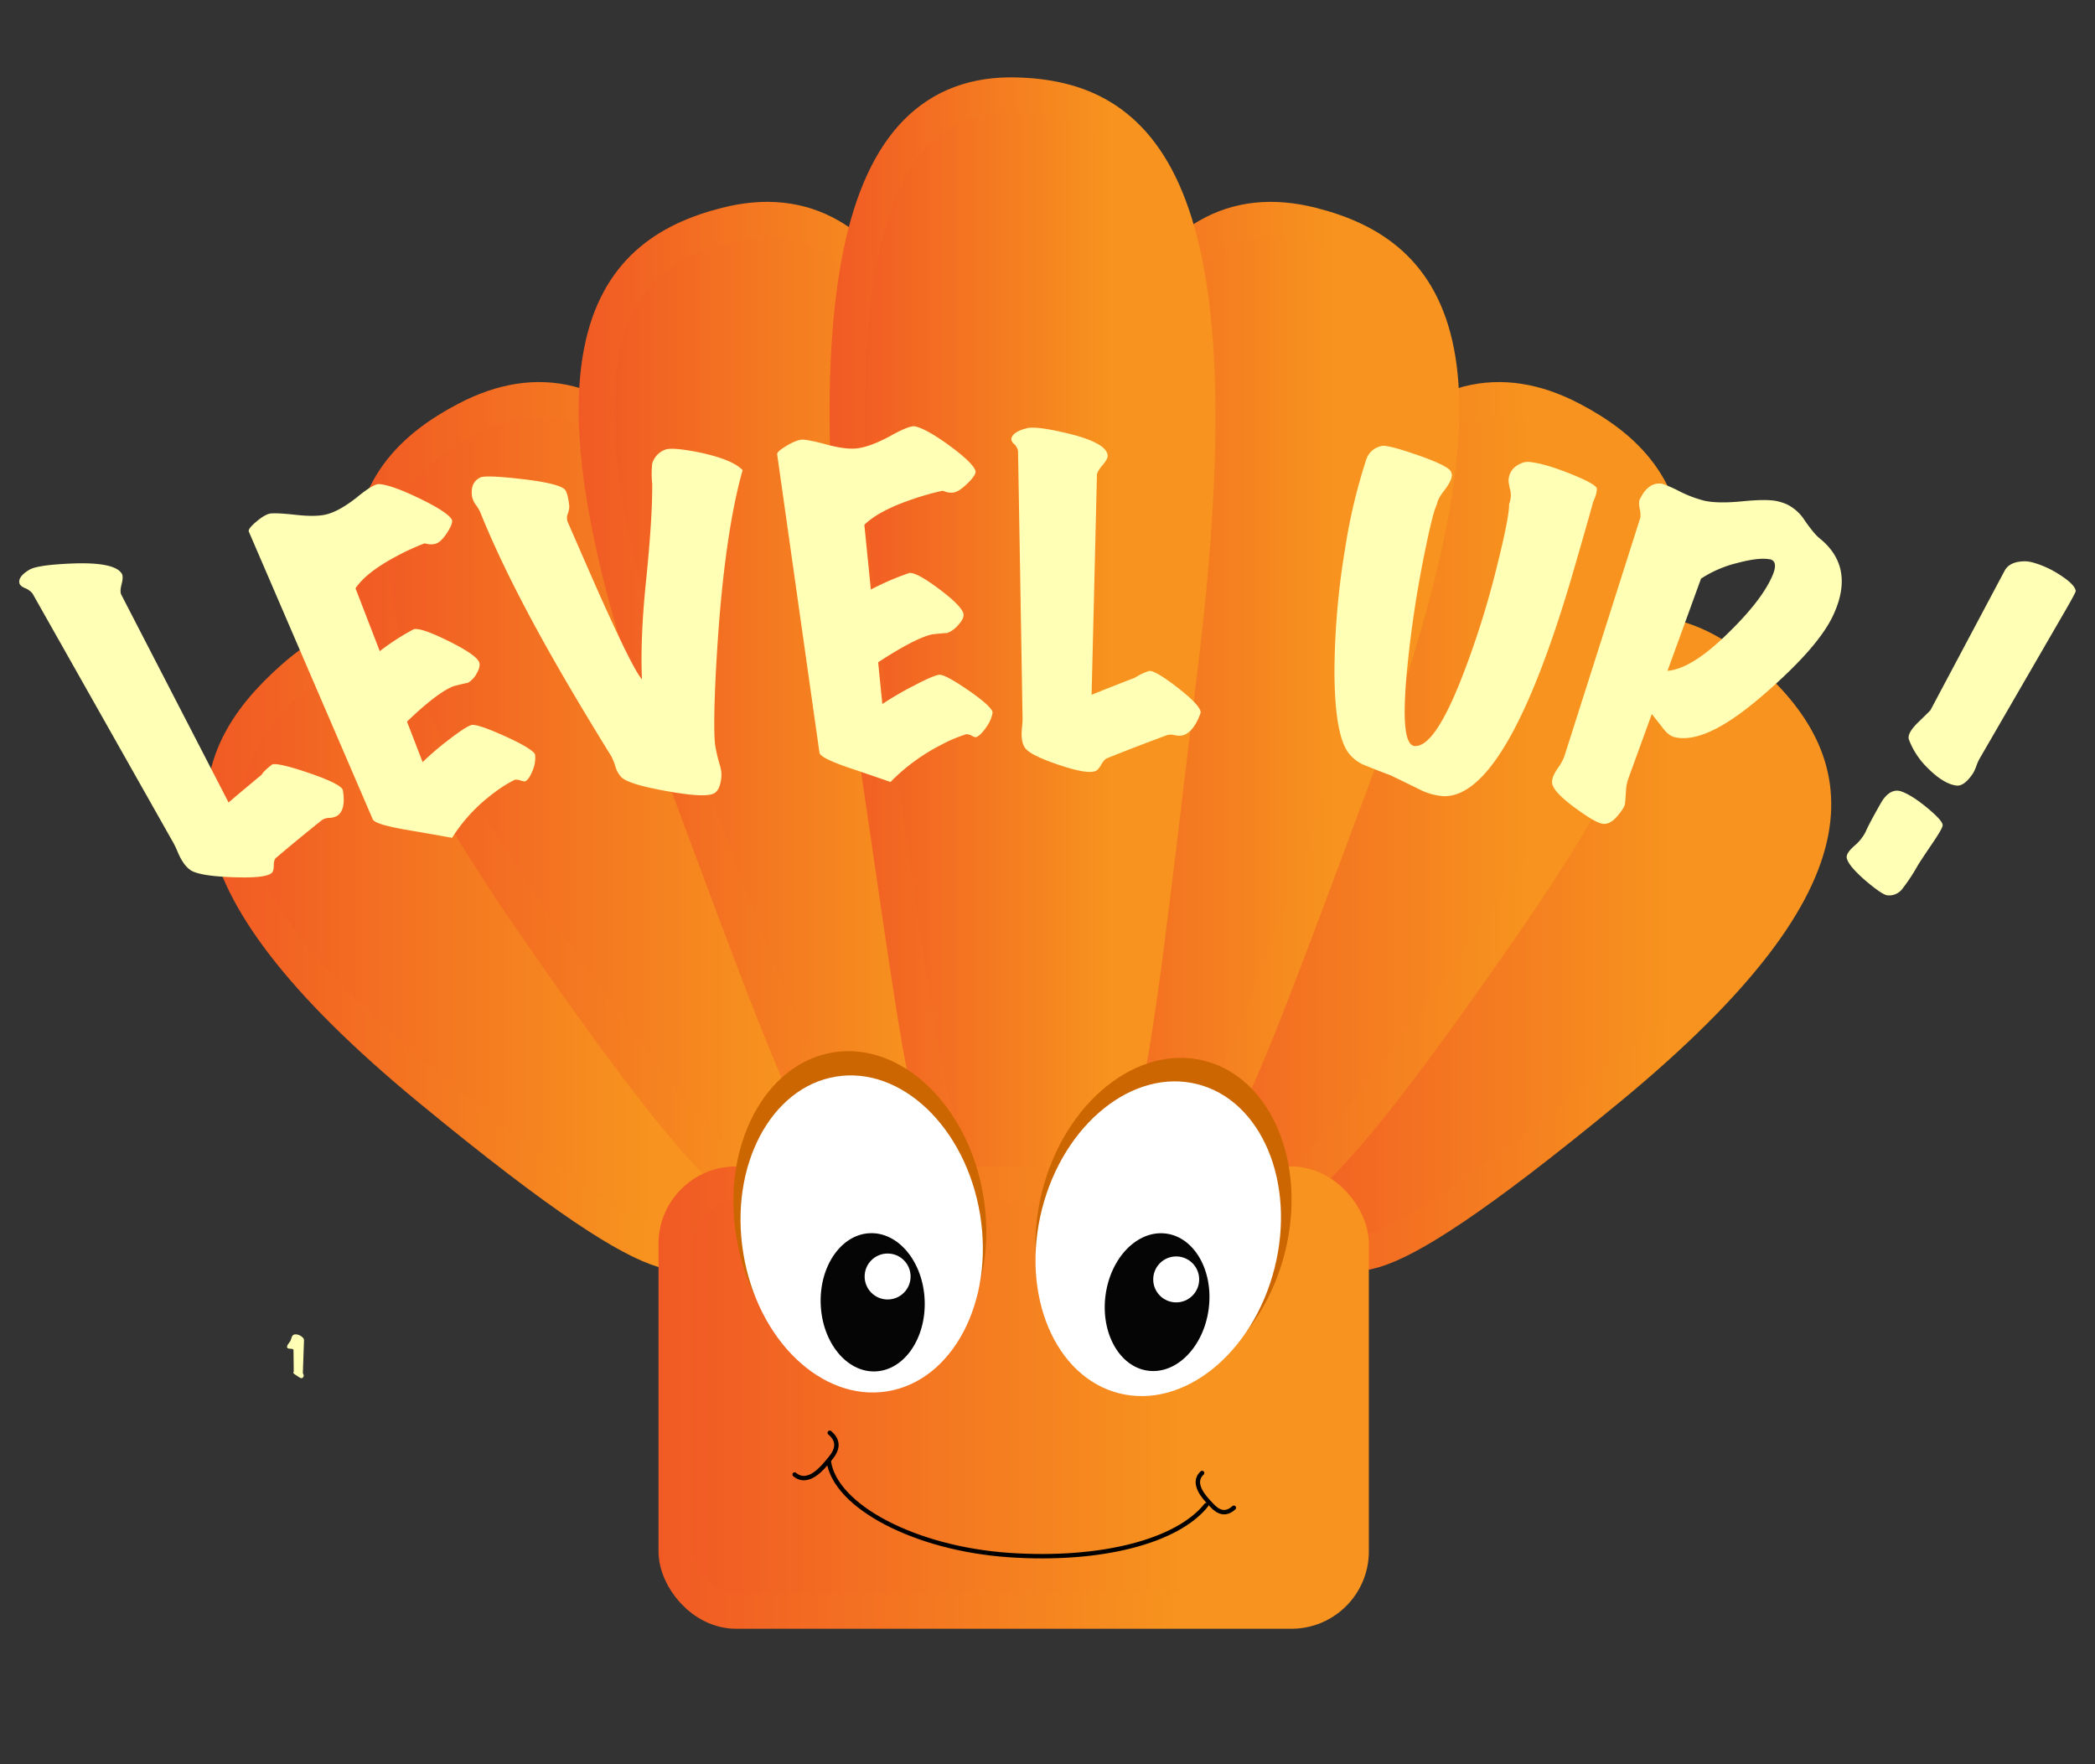 <svg id="Layer_1" data-name="Layer 1" xmlns="http://www.w3.org/2000/svg" xmlns:xlink="http://www.w3.org/1999/xlink" width="950" height="800" viewBox="0 0 950 800"><rect x="0" y="0" width="950" height="800" fill="#333333" stroke="none"/><defs><style>.cls-1,.cls-13,.cls-2,.cls-3,.cls-4,.cls-5,.cls-6,.cls-7,.cls-8{stroke-linejoin:round;}.cls-1,.cls-2,.cls-3,.cls-4,.cls-5,.cls-6,.cls-7,.cls-8{stroke-width:16px;}.cls-1{fill:url(#linear-gradient);stroke:url(#linear-gradient-2);}.cls-2{fill:url(#linear-gradient-3);stroke:url(#linear-gradient-4);}.cls-3{fill:url(#linear-gradient-5);stroke:url(#linear-gradient-6);}.cls-4{fill:url(#linear-gradient-7);stroke:url(#linear-gradient-8);}.cls-5{fill:url(#linear-gradient-9);stroke:url(#linear-gradient-10);}.cls-6{fill:url(#linear-gradient-11);stroke:url(#linear-gradient-12);}.cls-7{fill:url(#linear-gradient-13);stroke:url(#linear-gradient-14);}.cls-8{fill:url(#linear-gradient-15);stroke:url(#linear-gradient-16);}.cls-9{fill:#ffffb5;}.cls-10{fill:#c60;}.cls-11{fill:#fff;}.cls-12{fill:#050505;}.cls-13{fill:none;stroke:#000;stroke-linecap:round;stroke-width:2px;}</style><linearGradient id="linear-gradient" x1="101.76" y1="427.77" x2="359.66" y2="427.77" gradientUnits="userSpaceOnUse"><stop offset="0" stop-color="#f15a24"/><stop offset="0.75" stop-color="#f7931e"/></linearGradient><linearGradient id="linear-gradient-2" x1="93.76" y1="427.77" x2="367.66" y2="427.77" gradientUnits="userSpaceOnUse"><stop offset="0" stop-color="#f15a24"/><stop offset="0.73" stop-color="#f7931e"/></linearGradient><linearGradient id="linear-gradient-3" x1="168.32" y1="363.35" x2="417.84" y2="363.35" xlink:href="#linear-gradient"/><linearGradient id="linear-gradient-4" x1="160.32" y1="363.35" x2="425.84" y2="363.35" xlink:href="#linear-gradient-2"/><linearGradient id="linear-gradient-5" x1="270.39" y1="321.71" x2="464.58" y2="321.71" xlink:href="#linear-gradient"/><linearGradient id="linear-gradient-6" x1="262.39" y1="321.71" x2="472.58" y2="321.71" xlink:href="#linear-gradient-2"/><linearGradient id="linear-gradient-7" x1="564.48" y1="427.77" x2="822.38" y2="427.77" xlink:href="#linear-gradient"/><linearGradient id="linear-gradient-8" x1="556.48" y1="427.77" x2="830.38" y2="427.77" xlink:href="#linear-gradient-2"/><linearGradient id="linear-gradient-9" x1="506.3" y1="363.35" x2="755.82" y2="363.35" xlink:href="#linear-gradient"/><linearGradient id="linear-gradient-10" x1="498.3" y1="363.35" x2="763.82" y2="363.35" xlink:href="#linear-gradient-2"/><linearGradient id="linear-gradient-11" x1="459.56" y1="321.71" x2="653.75" y2="321.71" xlink:href="#linear-gradient"/><linearGradient id="linear-gradient-12" x1="451.56" y1="321.71" x2="661.75" y2="321.71" xlink:href="#linear-gradient-2"/><linearGradient id="linear-gradient-13" x1="384.19" y1="294.23" x2="543.17" y2="294.23" xlink:href="#linear-gradient"/><linearGradient id="linear-gradient-14" x1="376.19" y1="294.23" x2="551.17" y2="294.23" xlink:href="#linear-gradient-2"/><linearGradient id="linear-gradient-15" x1="306.61" y1="633.75" x2="612.72" y2="633.75" xlink:href="#linear-gradient"/><linearGradient id="linear-gradient-16" x1="298.61" y1="633.75" x2="620.72" y2="633.75" xlink:href="#linear-gradient-2"/></defs><title>level up ui</title><path class="cls-1" d="M324.63,434.61c61,109,29.34,109.09,2.28,124.31-14.6,8.21-10.59,34.79-131.65-64.9s-104.2-149.4-62.47-186.46C187.24,259.2,246.66,295.3,324.63,434.61Z"/><path class="cls-2" d="M384.41,398.25c42.33,141.56,50.73,145.45-11.84,145.45-25.82,0-25.9,26.45-131.36-126.34S162.13,216,211.61,190.12C276.17,156.41,330.29,217.3,384.41,398.25Z"/><path class="cls-3" d="M454.1,368.18c11.09,160.57,24.37,173.85-24,175.52-49.05,1.69-50-4.77-120.58-194.35S275.22,115.75,329.32,102C399.91,84.07,439.92,162.9,454.1,368.18Z"/><path class="cls-4" d="M599.51,434.61c-61,109-29.34,109.09-2.28,124.31,14.59,8.21,10.58,34.79,131.65-64.9s104.19-149.4,62.47-186.46C736.9,259.2,677.48,295.3,599.51,434.61Z"/><path class="cls-5" d="M539.73,398.25C497.4,539.81,489,543.7,551.57,543.7c25.81,0,25.9,26.45,131.36-126.34S762,216,712.53,190.12C648,156.41,593.85,217.3,539.73,398.25Z"/><path class="cls-6" d="M470,368.18C459,528.75,445.67,542,494.07,543.7c49,1.69,50-4.77,120.58-194.35S648.92,115.75,594.82,102C524.23,84.07,484.22,162.9,470,368.18Z"/><path class="cls-7" d="M399,353.08c25.43,171.47,24,192.31,69.7,192.31,40.59,0,40.92-30.73,66.94-247.08S516.31,44.46,460.51,43.1C387.69,41.33,366.5,133.87,399,353.08Z"/><rect class="cls-8" x="306.61" y="536.93" width="306.11" height="193.64" rx="27.1" ry="27.1"/><path class="cls-9" d="M155.48,358.38q1.44,8.63-2.39,11.43a7.52,7.52,0,0,1-3.73,1.07,6,6,0,0,0-3.38,1q-10.64,8.49-20.84,17.15c-.64.55-1,1.74-1,3.56s-.42,3-1.11,3.39c-2.07,1.59-7.82,2.14-17.38,1.8s-15.91-1.29-18.92-3q-3.44-2.14-6-8.08a43.17,43.17,0,0,0-2-4.31q-32-56.64-64-113.28a8.91,8.91,0,0,0-3.27-2.39A4.93,4.93,0,0,1,9,265c-.94-2.21.58-4.48,4.6-6.8,2.6-1.39,9.41-2.34,20.33-2.72,12.35-.36,19.44,1.3,21.37,4.79q.69,1.37-.17,4.68c-.57,2.22-.61,3.78-.14,4.69l48.66,94.25q7.41-6.33,15-12.58,1-1.79,4.75-4.64c1.59-.65,7.39.64,17.15,4S155.24,356.66,155.48,358.38Z"/><path class="cls-9" d="M242.66,342.31a14.34,14.34,0,0,1-1.11,7q-1.5,3.88-3.23,4.93c-.32.18-1,.08-2.17-.28a5.69,5.69,0,0,0-2.59-.39,1.42,1.42,0,0,0-.66.3,57.81,57.81,0,0,0-9.61,6.21A74.45,74.45,0,0,0,205,379.92c-13.43-2.44-20.91-3.64-22.14-3.88-8.54-1.57-13.19-3-13.84-4.55L112.83,241.06c-.34-.81.79-2.33,3.44-4.55s4.78-3.44,6.37-3.65,5.48-.07,11.2.57,10.16.66,13.38,0c4.19-.84,9-3.48,14.63-7.91,5.08-4.21,8.54-6.21,10.25-6,3.73.32,9.87,2.49,18.28,6.57s13.15,7.25,14.43,9.39c.61,1-.09,3.05-2.07,6.11s-3.83,4.75-5.61,5.06a8.18,8.18,0,0,1-3.46,0c-.81-.23-1.33-.26-1.56-.1a109.32,109.32,0,0,0-12.56,5.81c-9,4.8-15.12,9.63-18.34,14.41q5.5,14.26,11,28.51a107.72,107.72,0,0,1,15.36-9.93c2-.62,7.39,1.15,15.95,5.4s13.09,7.51,13.8,9.62q.63,1.95-1.16,5a10.34,10.34,0,0,1-4,4.26q-1.9.33-6.52,1.54c-4.51,1.71-11.69,7-21.08,16.06l7.08,18.36a128.92,128.92,0,0,1,12.13-10.36c5.28-4.07,8.72-6.22,10.2-6.49,1.72-.31,7,1.44,15.6,5.36S242.45,340.86,242.66,342.31Z"/><path class="cls-9" d="M336.75,213.23c-4.73,16.53-8.75,41.44-11.09,74.68-2.11,30-2.08,47-1.2,50.95a72.57,72.57,0,0,0,2,8.2,14.34,14.34,0,0,1,.3,7.65c-.59,3-1.84,4.78-3.75,5.36-3.25,1.11-10.31.56-21.39-1.46s-17.83-4.05-20-6.33a11.74,11.74,0,0,1-2.49-4.45,29.12,29.12,0,0,0-1.83-4.73c-25.27-40.84-46.1-77.56-59.53-110.83a16.92,16.92,0,0,0-2.18-3.56,10.18,10.18,0,0,1-1.55-3.65q-.86-6.36,3.82-8.57c1.55-.73,7.84-.54,18.74.73,11.5,1.32,18,3,19.64,4.86.86,1.11,1.49,3.6,1.91,7.48a10.09,10.09,0,0,1-.65,3.31,5.28,5.28,0,0,0-.14,3.61q7.94,18.28,14.08,32.2c10,22.26,16.37,35.42,19.67,39.42-.51-11.33-.06-26,1.77-43.92s2.93-32.83,2.88-44.66a41.94,41.94,0,0,1,0-9.33,9.55,9.55,0,0,1,5.89-6.29c2.16-.83,7.72-.36,16.57,1.48C327.84,207.53,334,210.18,336.75,213.23Z"/><path class="cls-9" d="M450.09,323.25a16,16,0,0,1-2.95,6.65c-1.67,2.39-3.14,3.84-4.44,4.35-.36.13-1-.07-2-.58a5.19,5.19,0,0,0-2.39-.75,1.77,1.77,0,0,0-.72.2,65.15,65.15,0,0,0-10.92,4.7,88.27,88.27,0,0,0-22.88,16.78c-12.24-4.28-19.08-6.51-20.2-6.93-7.76-2.73-11.82-4.83-12-6.4q-9.6-67.63-19.18-135.26c-.12-.84,1.37-2.16,4.5-4s5.49-2.67,7.08-2.65,5.26.71,10.58,2.15,9.58,2.08,12.84,1.91c4.26-.22,9.61-2.11,16.19-5.64,6-3.39,9.87-4.84,11.48-4.42,3.5.85,8.84,3.83,15.86,9s10.75,8.94,11.4,11.21c.32,1.08-.9,3-3.64,5.67s-5,4.09-6.77,4.14a7.71,7.71,0,0,1-3.35-.45c-.72-.34-1.21-.45-1.48-.32a119.2,119.2,0,0,0-13.66,3.89c-10,3.4-17.13,7.25-21.49,11.46q1.47,14.69,2.95,29.38a122.63,122.63,0,0,1,17.41-7.51c2.1-.33,6.8,2.16,13.92,7.54s10.6,9.18,10.71,11.34c.07,1.33-.76,2.91-2.47,4.76a12.22,12.22,0,0,1-5,3.59q-1.94.06-6.7.58c-4.8,1-13.14,5.19-24.56,12.67q.94,9.47,1.9,18.93a148.76,148.76,0,0,1,14.42-8.39c6.16-3.22,10-4.83,11.55-4.88,1.74-.06,6.34,2.4,13.6,7.44S450.27,321.81,450.09,323.25Z"/><path class="cls-9" d="M544.37,323.44q-3,8.35-7.79,9.94a8.17,8.17,0,0,1-3.91,0,6.42,6.42,0,0,0-3.54,0q-13.78,5.1-27.16,10.46c-.85.35-1.74,1.36-2.68,3s-1.83,2.61-2.66,2.84c-2.62.93-8.05,0-16.43-2.82s-13.55-5.29-15.38-7.69c-1.35-1.91-1.83-4.91-1.41-9a37.61,37.61,0,0,0,.28-4.51q-1-60.61-2.05-121.24a6.2,6.2,0,0,0-1.75-3.05,3.5,3.5,0,0,1-1.32-2.16c.23-2.28,2.7-4,7.41-5.1,3-.61,9.53.26,19.49,2.73,11.23,2.85,16.79,6.22,16.82,9.94q0,1.44-2.45,4.29c-1.59,1.9-2.39,3.33-2.42,4.29q-1.2,49.85-2.42,99.69,9.74-3.94,19.66-7.74a24.13,24.13,0,0,1,6.55-3.07c1.76-.18,6.34,2.5,13.51,8.13S545,321.79,544.37,323.44Z"/><path class="cls-9" d="M722.26,228q.76-1.9-9.53,33.59c-19.68,66.73-39.05,99.68-57.91,99.45a27.93,27.93,0,0,1-11.45-3.24l-12.68-6.18q-5.57-2.06-11.2-4.36a17.64,17.64,0,0,1-8.37-6.35c-3.94-5.81-5.89-17.81-6-36.06a348.37,348.37,0,0,1,4.72-55.39,255,255,0,0,1,9.56-40.66,9.15,9.15,0,0,1,7.37-6.59c1.65-.33,7,1,15.86,4.07s13.89,5.53,15.12,7.23a3.62,3.62,0,0,1,.46,3c-.33,1.54-1.48,3.57-3.43,6.08s-3,4.55-3.18,6.1q-1.74,3.27-5.06,19.45a511.05,511.05,0,0,0-8.62,57c-2,22.08-.88,33.11,3.8,33.16,5.91.08,12.63-9.72,20.52-29.4a405.73,405.73,0,0,0,17.08-54.19q5.12-20.68,5-26.18a10.69,10.69,0,0,0,.6-5.95,28,28,0,0,1-.86-4.48c.12-4.12,2.39-6.94,6.86-8.43a9.18,9.18,0,0,1,3.76-.05c4.25.56,10,2.25,17.15,5.1s11.15,5,12.08,6.37C724.44,222.07,723.9,224.38,722.26,228Z"/><path class="cls-9" d="M825,244c10.88,8.72,12.93,20.2,6.61,34.28-4.56,10.23-15.13,22.08-30.89,35.86-17.54,15.4-30.84,22.22-40.92,20.24-2-.38-3.81-1.7-5.55-3.95s-3.48-4.46-5.22-6.63l-10.71,29.48a19.31,19.31,0,0,0-1,5.37c-.18,2.93-.35,4.94-.49,6s-1.28,2.88-3.39,5.39-4.23,3.69-6.4,3.54-6.17-2.42-12.13-6.76c-6.28-4.52-10-8.18-10.94-11-.55-1.8.21-4.25,2.33-7.34a23,23,0,0,0,3.09-5.57q17.21-54,34.4-108.07a10.18,10.18,0,0,0-.24-4.09c-.39-2-.38-3.44,0-4.23,2.6-5.47,6-7.85,10.28-7.13a59.5,59.5,0,0,1,7.91,3.48A54.56,54.56,0,0,0,773,227.09c4.17.88,9.85.95,17.12.23s12.4-.73,15.36-.14a23,23,0,0,1,4.87,1.55,20,20,0,0,1,8,7.25C821.21,240.08,823.42,242.73,825,244Zm-22.55,9.63c-3.15-.64-8.1-.09-14.77,1.69a52.78,52.78,0,0,0-16.34,7.07q-7.59,20.91-15.19,41.81c7.61-.68,16.77-6.52,27.82-17.45,10.09-9.88,16.85-18.6,20-26.29C805.57,256.39,805.07,254.11,802.48,253.58Z"/><path class="cls-9" d="M894.8,350.47q-3.91,6-7.42,5.76a11.77,11.77,0,0,1-1.93-.36c-3.55-1-7.29-3.55-11.31-7.6a35.19,35.19,0,0,1-8.48-12.81c-.73-1.85.66-4.53,4.24-8s5.42-5.3,5.48-5.41L909,258.84c1.54-2.89,4.68-4.34,9.46-4.31a14.93,14.93,0,0,1,3.73.64,44.36,44.36,0,0,1,12.22,5.73c4.24,2.75,6.51,5.09,6.86,7q.12.62-4.75,9l-39,67.38a19.77,19.77,0,0,0-1.3,3A20.42,20.42,0,0,1,894.8,350.47ZM880.91,374.4q-.31,1.65-4.69,8.09-5.69,8.38-6.83,10.37a81.12,81.12,0,0,1-6.61,10A7.47,7.47,0,0,1,856,406c-1.56-.05-4.84-2.27-10-6.62-5.36-4.66-8.26-8.15-8.6-10.53-.16-1.44,1.18-3.37,4.06-5.79a20.42,20.42,0,0,0,4.52-5.85q1.61-3.78,7.47-14,3.91-5.83,8.57-4.38c3.28,1.14,7.33,3.69,12.09,7.66S881.13,373.06,880.91,374.4Z"/><ellipse class="cls-10" cx="527.57" cy="554.11" rx="75.45" ry="56.77" transform="translate(-139.2 929.33) rotate(-75.77)"/><ellipse class="cls-11" cx="525.19" cy="561.66" rx="72.3" ry="54.4" transform="translate(-148.31 932.72) rotate(-75.77)"/><ellipse class="cls-10" cx="389.9" cy="551.69" rx="56.77" ry="75.45" transform="translate(-83.93 70.17) rotate(-9.29)"/><ellipse class="cls-12" cx="524.73" cy="590.52" rx="31.36" ry="23.59" transform="translate(-129.26 1033.63) rotate(-82.5)"/><circle class="cls-11" cx="533.36" cy="580.16" r="10.42"/><ellipse class="cls-11" cx="390.73" cy="559.56" rx="54.4" ry="72.3" transform="translate(-85.19 70.4) rotate(-9.29)"/><ellipse class="cls-12" cx="395.76" cy="590.52" rx="23.59" ry="31.36" transform="translate(-23.51 16.45) rotate(-2.31)"/><circle class="cls-11" cx="402.5" cy="578.84" r="10.42"/><path class="cls-13" d="M547,682.5c-13,16.34-47.45,25.54-89.62,22.64s-78.67-21.92-81.58-42.57"/><path class="cls-13" d="M559.51,683.7c-5.19,4.73-9.1-.13-11-2.17s-8.59-8.85-3.4-13.58"/><path class="cls-13" d="M376.26,649.7c6.23,5.24,1.23,10.48-.83,12.93s-8.86,11.22-15.09,6"/><path class="cls-9" d="M137.71,623.77a1.29,1.29,0,0,1-.39.9.94.94,0,0,1-.9.25,13,13,0,0,1-1.84-1.11c-1-.63-1.51-1-1.53-1.23a1.64,1.64,0,0,1,.07-.43,1.58,1.58,0,0,0,.07-.4c0-3.18-.07-6.35-.1-9.53,0-.34-.42-.58-1.23-.61s-1.42-.14-1.56-.42a1.1,1.1,0,0,1-.13-.45,2.4,2.4,0,0,1,.56-1.33c.53-.75.85-1.2,1-1.4.21-.62.42-1.24.64-1.86a1.71,1.71,0,0,1,1.69-1.07,4.57,4.57,0,0,1,2.48.83c.9.6,1.33,1.23,1.31,1.78l-.51,14.81a1.24,1.24,0,0,0,.21.62A1.5,1.5,0,0,1,137.71,623.77Z"/></svg>